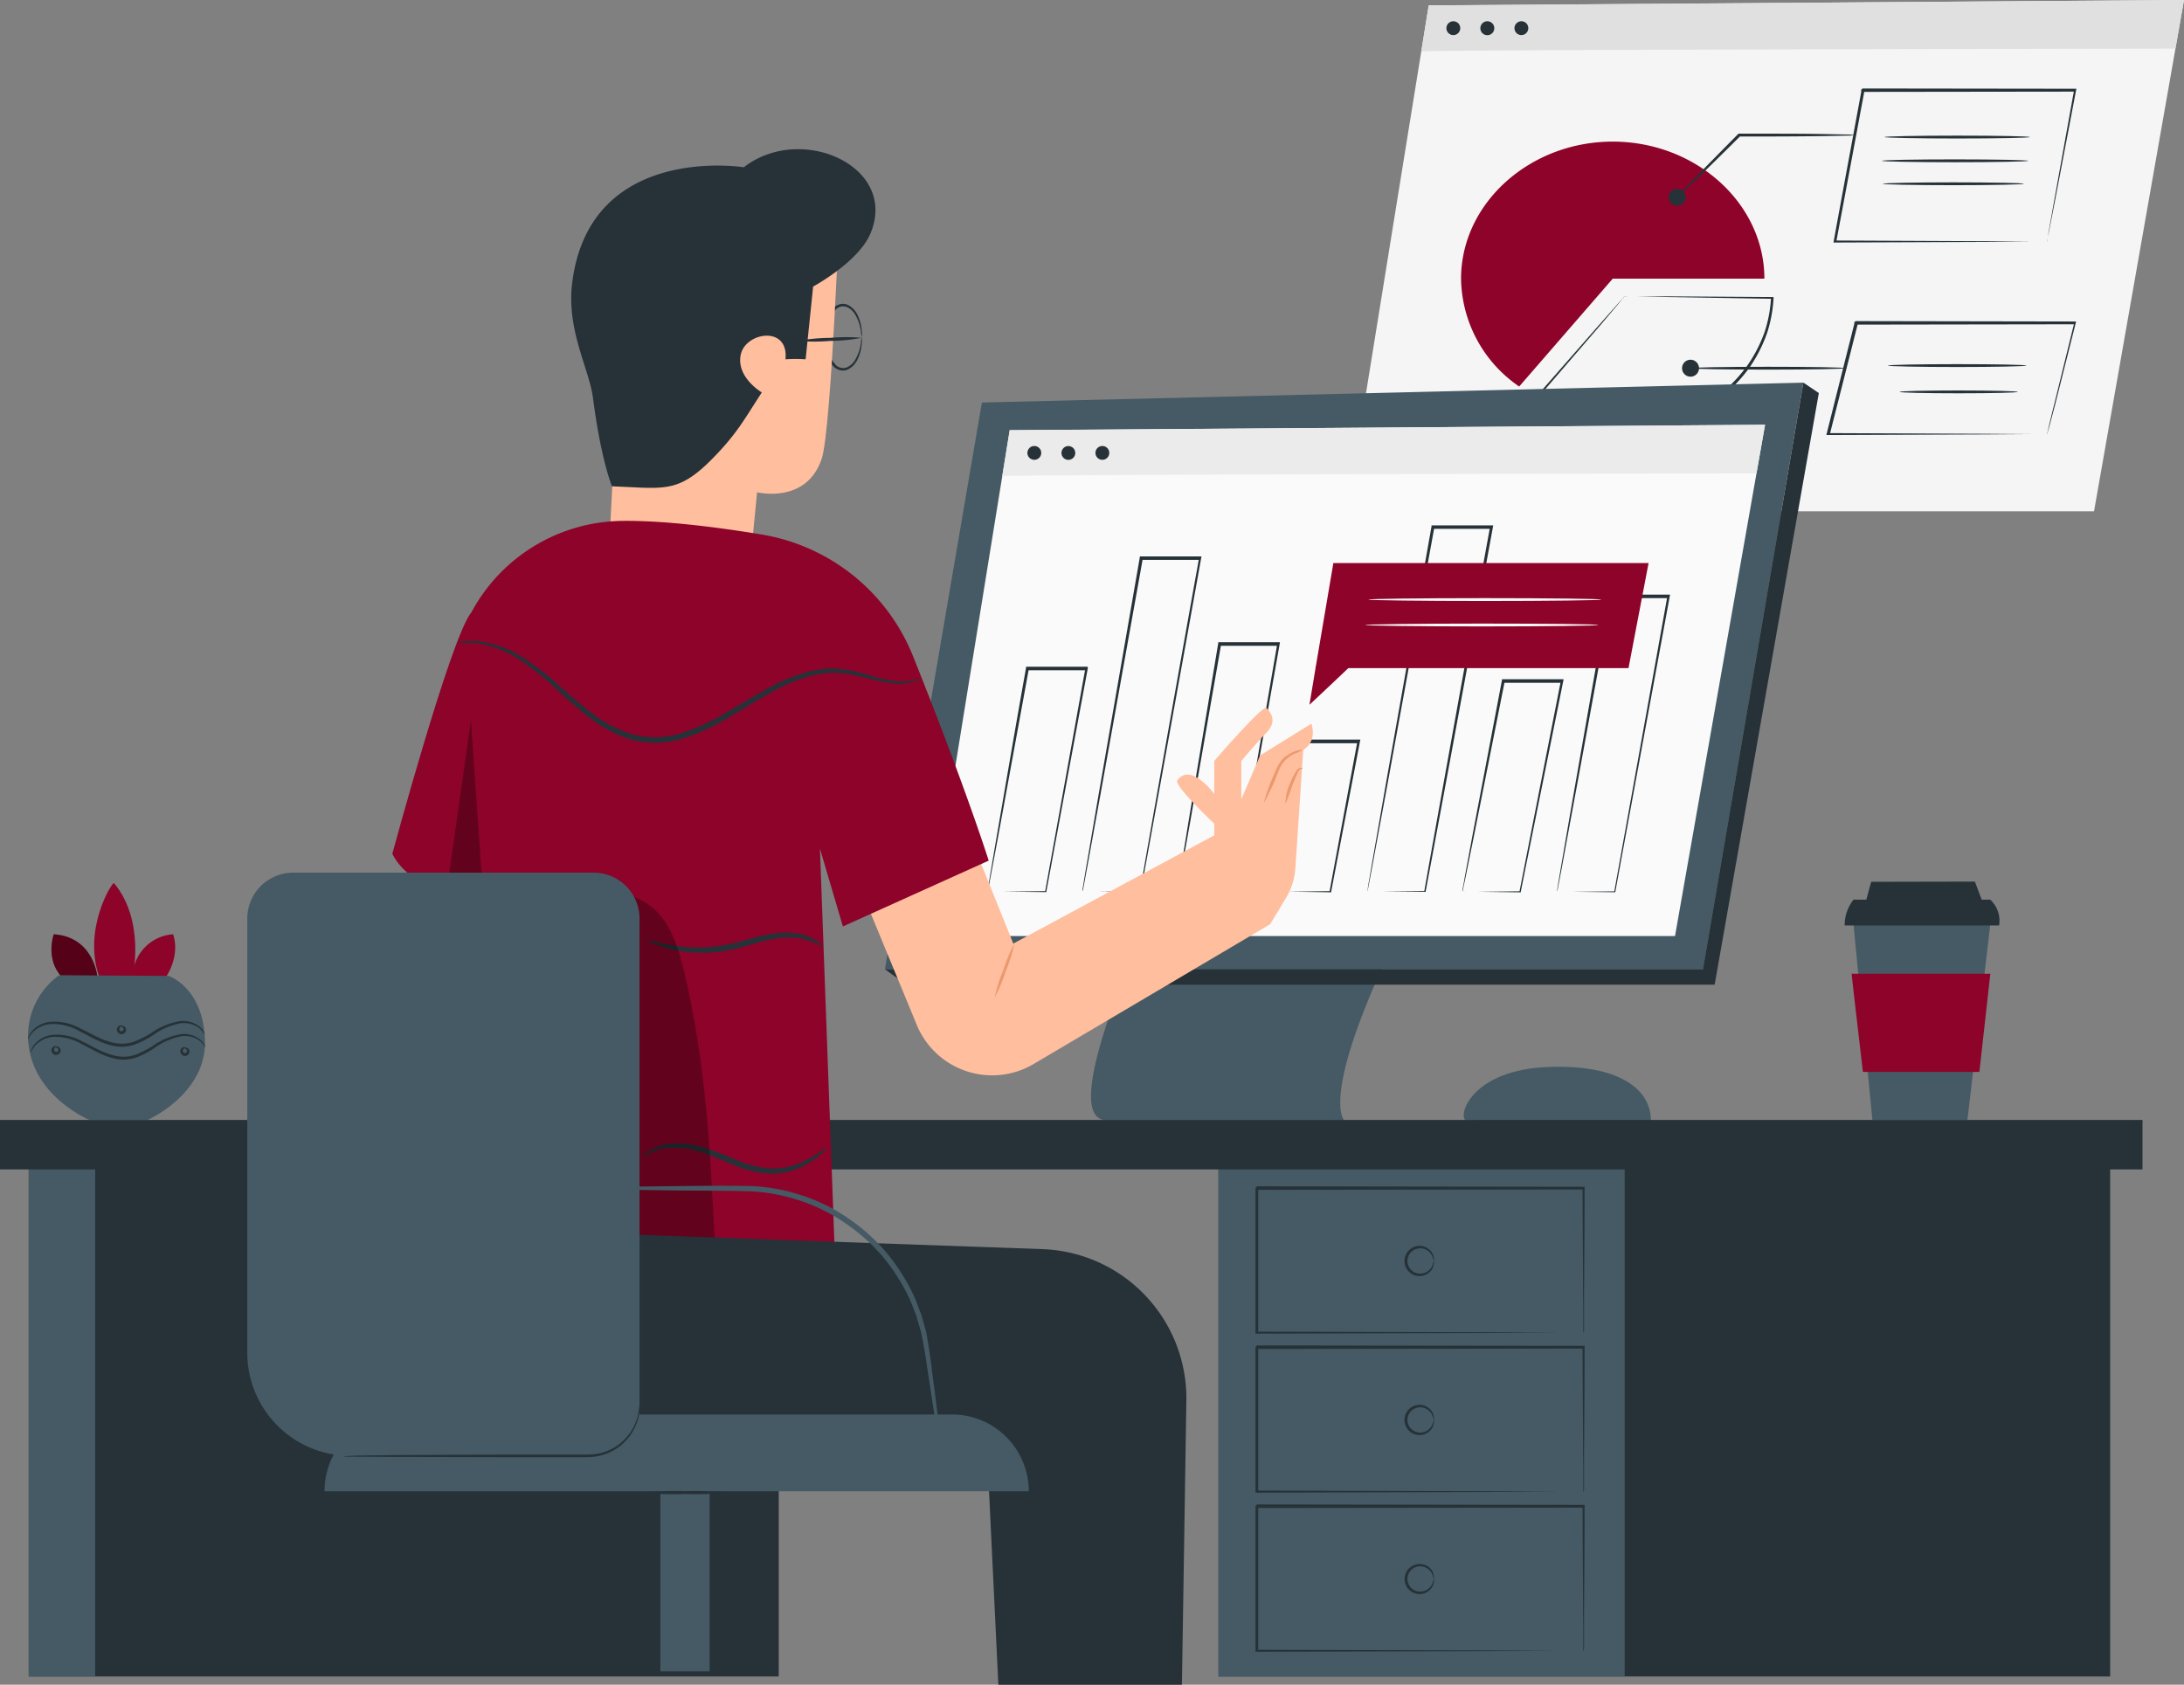 <svg xmlns="http://www.w3.org/2000/svg" viewBox="0 0 398.32 307.29"><rect x="0" y="0" width="398.32" height="307.29" fill="#808080" stroke="none"/><defs><style>.cls-1{fill:#455a64;}.cls-2{fill:#f5f5f5;}.cls-3{fill:#e0e0e0;}.cls-4{fill:#263238;}.cls-5{fill:#8d032a;}.cls-6{fill:#fafafa;}.cls-7{fill:#ebebeb;}.cls-8{fill:#ffbe9d;}.cls-9{fill:#eb996e;}.cls-10,.cls-11{opacity:0.3;}.cls-12{opacity:0.4;}</style></defs><title>IlustracaoDeServicos</title><g id="Camada_2" data-name="Camada 2"><g id="Device"><path class="cls-1" d="M267.2,204.26c-1.2-1.32,1.63-9.09,15.06-9.64s18.8,4.34,18.83,9.64C301.1,206.62,267.2,204.26,267.2,204.26Z"/><polygon class="cls-2" points="260.57 0.98 245.65 93.26 381.91 93.26 398.32 0 260.57 0.98"/><path class="cls-3" d="M259.21,9.38c.05-.32,137.55-.52,137.55-.52L398.32,0,260.57,1l-1.36,8.4"/><path class="cls-4" d="M266.32,5.14a1.26,1.26,0,1,1-1.26-1.26A1.25,1.25,0,0,1,266.32,5.14Z"/><path class="cls-4" d="M272.53,5.14a1.27,1.27,0,1,1-1.27-1.26A1.26,1.26,0,0,1,272.53,5.14Z"/><path class="cls-4" d="M278.73,5.14a1.26,1.26,0,1,1-1.26-1.26A1.25,1.25,0,0,1,278.73,5.14Z"/><path class="cls-5" d="M294.13,50.83,277.07,70.5a24.22,24.22,0,0,1-10.6-19.67c0-13.71,12.49-25,27.66-25s27.66,11.28,27.66,25Z"/><path class="cls-4" d="M296.32,54s-.1.14-.3.39l-.88,1.06-3.38,4L279.62,73.55l0-.32A27.79,27.79,0,0,0,292.28,78a29.32,29.32,0,0,0,15.11-2.28,27.31,27.31,0,0,0,11.37-9.16,25.83,25.83,0,0,0,3.09-6.05A24.3,24.3,0,0,0,323,54.27l.22.23-19.49-.33-5.48-.12-1.45,0a2.6,2.6,0,0,1-.51,0,2.39,2.39,0,0,1,.48,0l1.42,0h5.46l19.58.13h.23v.23a25,25,0,0,1-1.18,6.34,26.44,26.44,0,0,1-3.13,6.18,27.68,27.68,0,0,1-11.57,9.35,29.82,29.82,0,0,1-15.38,2.3,28.16,28.16,0,0,1-12.89-4.86l-.2-.14.16-.19,12.34-14.08,3.45-3.89.92-1A1.74,1.74,0,0,1,296.32,54Z"/><circle class="cls-4" cx="305.89" cy="35.98" r="1.55"/><path class="cls-4" d="M338.22,24.64a8.36,8.36,0,0,1-1.45.1l-4,.08c-3.35.05-8,.08-13.09.08h-2.47l.18-.07c-3.21,3.2-6.07,6-8.14,8l-2.45,2.34a6,6,0,0,1-.94.8,6.5,6.5,0,0,1,.8-.93L309,32.59c2-2.06,4.81-4.92,8-8.14l.08-.07h2.58c5.11,0,9.74,0,13.09.07l4,.08A7.62,7.62,0,0,1,338.22,24.64Z"/><path class="cls-4" d="M373.34,44.12s0-.19.08-.53.14-.85.24-1.48c.24-1.32.57-3.2,1-5.59l3.61-20.06.21.25-38.73.05.25-.21h0v.1l0,.12-.05.23-.08.46-.17.93-.35,1.84c-.22,1.22-.45,2.43-.67,3.63q-.67,3.6-1.32,7.08c-.86,4.62-1.69,9.05-2.47,13.21l-.23-.28L362.5,44l8,.07,2.13,0h.55l.19,0h-.17l-.53,0-2.08,0-7.92.06-28,.11h-.28l.05-.29c.76-4.16,1.58-8.59,2.43-13.22q.65-3.47,1.31-7.08c.22-1.2.45-2.41.67-3.63.12-.61.23-1.22.34-1.84l.17-.92.09-.46,0-.24,0-.11v-.09h0l.26-.22,38.73.05h.25l-.05.25c-1.59,8.37-2.91,15.28-3.84,20.13-.46,2.37-.83,4.23-1.08,5.54l-.29,1.43A2.78,2.78,0,0,1,373.34,44.12Z"/><circle class="cls-4" cx="308.32" cy="67.16" r="1.55"/><path class="cls-4" d="M336.45,67.16c0,.14-6.3.26-14.07.26s-14.06-.12-14.06-.26,6.29-.26,14.06-.26S336.45,67,336.45,67.16Z"/><path class="cls-4" d="M373.34,79.24a3.51,3.51,0,0,1,.08-.38l.24-1.08c.24-1,.56-2.33,1-4.07.87-3.54,2.11-8.59,3.64-14.8l.19.24-39.94.06c-.23.18.3-.24.25-.19h0v.08l0,.08-.05.17-.08.33-.17.67-.34,1.34-.66,2.63c-.45,1.75-.88,3.48-1.31,5.17-.86,3.4-1.7,6.68-2.49,9.81L333.4,79l28.66.12,8.28.06,2.22,0h.58l.2,0-.18,0h-.55l-2.18,0-8.23.06-28.8.11h-.31l.08-.31c.78-3.13,1.61-6.42,2.46-9.81q.64-2.55,1.3-5.17c.22-.88.45-1.76.67-2.64l.33-1.33.17-.67.09-.34,0-.17,0-.08v-.06h0l.26-.2,39.94.07h.25l-.06.24L374.8,73.86l-1.06,4c-.12.43-.22.77-.29,1A1.2,1.2,0,0,1,373.34,79.24Z"/><path class="cls-4" d="M370.2,25c0,.15-5.93.26-13.25.26S343.7,25.14,343.7,25s5.93-.26,13.25-.26S370.2,24.85,370.2,25Z"/><path class="cls-4" d="M369.89,29.33c0,.15-6,.26-13.33.26s-13.32-.11-13.32-.26,6-.26,13.32-.26S369.89,29.19,369.89,29.33Z"/><path class="cls-4" d="M369.11,33.52c0,.14-5.75.26-12.86.26s-12.86-.12-12.86-.26,5.76-.26,12.86-.26S369.11,33.37,369.11,33.52Z"/><path class="cls-4" d="M369.58,66.68c0,.14-5.66.26-12.63.26s-12.63-.12-12.63-.26,5.65-.26,12.63-.26S369.58,66.53,369.58,66.68Z"/><path class="cls-4" d="M368,71.48c0,.15-4.82.26-10.77.26s-10.77-.11-10.77-.26,4.82-.26,10.77-.26S368,71.34,368,71.48Z"/><path class="cls-1" d="M207.08,172c-.49,2.81-13.83,32.33-5.21,32.33h43.27s-4.47-4.2,9.06-32.33Z"/><polygon class="cls-1" points="179.08 73.42 161.39 176.8 310.59 176.8 328.9 69.79 179.08 73.42"/><polygon class="cls-6" points="184.15 78.46 169.23 170.74 305.49 170.74 321.91 77.48 184.15 78.46"/><polygon class="cls-4" points="328.9 69.79 331.72 71.69 312.72 179.61 165.32 179.61 161.39 176.8 310.59 176.8 328.9 69.79"/><path class="cls-7" d="M182.79,86.86c.06-.33,137.56-.52,137.56-.52l1.56-8.86-137.76,1-1.36,8.4"/><path class="cls-4" d="M284,162.56a.87.87,0,0,1,0-.26l.12-.77c.12-.73.29-1.74.51-3,.46-2.68,1.12-6.54,1.95-11.33,1.7-9.7,4.07-23.2,6.75-38.52l0-.22h11.26l-.06.31c-4.16,22.59-7.82,42.44-9.92,53.85l0,.12h-.12l-7.83-.08-2,0H284l.19,0h.54l2.07,0,7.74-.08-.14.11c2.06-11.42,5.63-31.28,9.69-53.9l.26.31H293.64l.25-.21c-2.77,15.22-5.21,28.64-7,38.28-.89,4.81-1.6,8.68-2.1,11.38l-.59,3.08c-.06.33-.11.6-.16.8S284,162.55,284,162.56Z"/><path class="cls-4" d="M266.7,162.56s0-.24.11-.72.22-1.24.39-2.15c.35-1.92.86-4.65,1.48-8,1.32-6.93,3.15-16.57,5.24-27.59l0-.21h11.26l-.07.31-7.75,38.43,0,.13h-.13l-7.83-.1-2,0a5.47,5.47,0,0,1-.68,0l.74,0,2.09,0,7.72-.09-.16.13c1.73-8.84,4.47-22.79,7.55-38.47l.26.31H274.17l.25-.2c-2.18,10.92-4.07,20.48-5.44,27.35-.69,3.41-1.25,6.15-1.64,8.08-.19.92-.35,1.65-.46,2.19l-.12.57A1,1,0,0,1,266.7,162.56Z"/><path class="cls-4" d="M249.38,162.56s0-.11.05-.32l.15-1c.16-.88.37-2.14.65-3.76.58-3.31,1.41-8.08,2.44-14,2.12-12,5.07-28.62,8.41-47.44l0-.21h11.26l-.06.3c-5.22,28.59-9.82,53.5-12.26,66.43l0,.11h-.11l-7.87-.08-2,0-.67,0,.72,0,2,0,7.79-.07-.13.1c2.29-12.95,6.79-37.89,12-66.47l.26.31H261.34l.25-.22c-3.42,18.73-6.44,35.29-8.61,47.2-1.1,5.94-2,10.73-2.6,14.05l-.72,3.81c-.08.42-.15.75-.2,1A2,2,0,0,1,249.38,162.56Z"/><path class="cls-4" d="M232.07,162.56a3.42,3.42,0,0,1,.06-.5q.09-.59.24-1.5c.24-1.38.56-3.3,1-5.69.87-5,2.07-11.82,3.47-19.76l0-.21H248.1l-.06.31c-2.07,10.8-3.94,20.52-5.25,27.39l0,.15h-.15l-7.79-.11-2.06,0a5.37,5.37,0,0,1-.69,0l.76,0,2.11,0,7.67-.1-.17.14c1.27-6.87,3.08-16.61,5.09-27.42l.25.31H237.05l.25-.21-3.68,19.54c-.47,2.4-.84,4.34-1.11,5.72-.13.64-.23,1.16-.31,1.55S232.08,162.55,232.07,162.56Z"/><path class="cls-4" d="M214.75,162.56a1.67,1.67,0,0,1,0-.21c0-.17.06-.39.1-.65.09-.61.23-1.45.4-2.53.36-2.25.89-5.47,1.54-9.47,1.35-8.14,3.24-19.46,5.39-32.35l0-.21h11.26l-.05.31-8,45.14,0,.13h-.13l-7.82-.09-2,0a5.47,5.47,0,0,1-.68,0l.2,0h.54l2.08,0,7.72-.08-.14.12,7.78-45.18.25.31H222.45l.25-.21c-2.23,12.79-4.19,24-5.59,32.11-.72,4-1.3,7.25-1.7,9.51-.2,1.1-.36,2-.47,2.58l-.13.68A1.15,1.15,0,0,1,214.75,162.56Z"/><path class="cls-4" d="M197.43,162.56s0-.1,0-.29.08-.52.14-.88c.13-.81.33-2,.57-3.44.52-3,1.26-7.39,2.19-12.81,1.9-10.95,4.55-26.19,7.54-43.44l0-.21h11.26l-.06.31c-4.65,25.91-8.77,48.58-11,60.79l0,.11H208l-7.86-.08-2,0h-.48l.54,0,2.05,0,7.77-.08-.13.11c2.12-12.24,6.14-34.92,10.79-60.83l.26.3H208.17l.25-.21c-3.08,17.16-5.79,32.31-7.75,43.2-1,5.44-1.78,9.81-2.34,12.85-.28,1.5-.49,2.66-.65,3.49-.07.38-.13.68-.17.91A1.74,1.74,0,0,1,197.43,162.56Z"/><path class="cls-4" d="M189.9,82.62a1.26,1.26,0,1,1-1.26-1.27A1.26,1.26,0,0,1,189.9,82.62Z"/><circle class="cls-4" cx="194.85" cy="82.62" r="1.26"/><path class="cls-4" d="M202.31,82.62a1.26,1.26,0,1,1-1.26-1.27A1.26,1.26,0,0,1,202.31,82.62Z"/><path class="cls-4" d="M180.12,162.56a6.69,6.69,0,0,1,.1-.77c.1-.55.22-1.31.38-2.27.34-2,.83-4.93,1.45-8.52,1.27-7.34,3-17.54,5.08-29.18l0-.21h11.26l0,.31c-3.1,16.66-5.84,31.44-7.55,40.68l0,.12h-.13l-7.82-.09-2,0a5.47,5.47,0,0,1-.68,0l.19,0h.55l2.08,0,7.72-.09-.15.13c1.67-9.25,4.34-24,7.34-40.71l.26.3H187.38l.25-.21-5.29,28.94c-.67,3.61-1.22,6.52-1.6,8.56-.19,1-.34,1.76-.44,2.32l-.13.61Z"/><polygon class="cls-5" points="297.01 121.86 239.93 121.86 243.18 102.7 300.67 102.7 297.01 121.86"/><path class="cls-5" d="M239.93,121.86l-1.11,6.69s7.49-7,7.38-7H240"/><path class="cls-6" d="M292.05,109.36c0,.14-9.5.26-21.23.26s-21.23-.12-21.23-.26,9.5-.26,21.23-.26S292.05,109.22,292.05,109.36Z"/><path class="cls-6" d="M291.49,114c0,.14-9.5.26-21.23.26S249,114.13,249,114s9.5-.26,21.23-.26S291.49,113.84,291.49,114Z"/></g><g id="Desk"><rect class="cls-4" x="222.23" y="210.9" width="162.62" height="94.89"/><rect class="cls-1" x="222.23" y="210.9" width="74.08" height="94.89"/><path class="cls-4" d="M288.77,243.13a4.57,4.57,0,0,1,0-.48c0-.34,0-.79,0-1.38,0-1.23,0-3-.05-5.27,0-4.56-.06-11.13-.1-19.23l.19.19-59.59.07.25-.25h0v13.57c0,4.41,0,8.69,0,12.78l-.25-.24,42.71.11,12.39.07,3.33,0,.86,0h.31l-.28,0h-.83l-3.27,0-12.34.07-42.88.12h-.24v-.25c0-4.09,0-8.37,0-12.78q0-3.3,0-6.71v-6.86h0l.27-.27,59.59.08H289v.18c0,8.15-.07,14.75-.1,19.35,0,2.24,0,4,0,5.22,0,.57,0,1,0,1.35S288.77,243.14,288.77,243.13Z"/><path class="cls-4" d="M261.5,230s-.05-.22-.17-.59a2.62,2.62,0,0,0-.94-1.28,2.35,2.35,0,0,0-2.2-.28,2.3,2.3,0,0,0,0,4.31,2.38,2.38,0,0,0,2.2-.29,2.56,2.56,0,0,0,.94-1.27c.12-.37.13-.6.17-.6s.09.23,0,.65a2.49,2.49,0,0,1-.9,1.51,2.72,2.72,0,0,1-2.6.45,2.76,2.76,0,0,1,0-5.21,2.71,2.71,0,0,1,2.6.44,2.51,2.51,0,0,1,.9,1.52C261.59,229.73,261.53,230,261.5,230Z"/><path class="cls-4" d="M288.77,272.15a4.68,4.68,0,0,1,0-.49c0-.33,0-.79,0-1.38,0-1.23,0-3-.05-5.26,0-4.57-.06-11.13-.1-19.23l.19.19-59.59.07c-.24.23.31-.32.25-.26h0v13.56c0,4.41,0,8.68,0,12.78l-.25-.25,42.71.12,12.39.07,3.33,0h.86l.31,0h-.28l-.83,0-3.27,0-12.34.07-42.88.12h-.24v-.25c0-4.1,0-8.37,0-12.78q0-3.31,0-6.71v-6.85h0l.27-.26,59.59.07H289v.19c0,8.15-.07,14.75-.1,19.34,0,2.25,0,4,0,5.23,0,.57,0,1,0,1.34S288.77,272.15,288.77,272.15Z"/><path class="cls-4" d="M261.5,259s-.05-.23-.17-.6a2.56,2.56,0,0,0-.94-1.27,2.38,2.38,0,0,0-2.2-.29,2.3,2.3,0,0,0,0,4.31,2.35,2.35,0,0,0,2.2-.28,2.58,2.58,0,0,0,.94-1.28c.12-.37.13-.59.17-.59s.09.23,0,.64a2.48,2.48,0,0,1-.9,1.52,2.71,2.71,0,0,1-2.6.44,2.76,2.76,0,0,1,0-5.21,2.72,2.72,0,0,1,2.6.45,2.49,2.49,0,0,1,.9,1.51C261.59,258.74,261.53,259,261.5,259Z"/><path class="cls-4" d="M288.77,301.16a4.57,4.57,0,0,1,0-.48c0-.33,0-.79,0-1.38,0-1.23,0-3-.05-5.27,0-4.56-.06-11.13-.1-19.23l.19.19-59.59.07.25-.25h0v13.57c0,4.41,0,8.69,0,12.78l-.25-.24,42.71.11,12.39.07,3.33,0,.86,0h.31l-.28,0h-.83l-3.27,0-12.34.06-42.88.12h-.24v-.25c0-4.09,0-8.37,0-12.78q0-3.3,0-6.71v-6.86h0l.27-.27,59.59.08H289v.18c0,8.15-.07,14.75-.1,19.35,0,2.25,0,4,0,5.22,0,.57,0,1,0,1.35S288.77,301.17,288.77,301.16Z"/><path class="cls-4" d="M261.5,288s-.05-.22-.17-.59a2.56,2.56,0,0,0-.94-1.27,2.35,2.35,0,0,0-2.2-.29,2.3,2.3,0,0,0,0,4.31,2.38,2.38,0,0,0,2.2-.29,2.56,2.56,0,0,0,.94-1.27c.12-.37.13-.6.17-.6s.09.23,0,.65a2.49,2.49,0,0,1-.9,1.51,2.72,2.72,0,0,1-2.6.45,2.75,2.75,0,1,1,2.6-4.77,2.51,2.51,0,0,1,.9,1.52C261.59,287.76,261.53,288,261.5,288Z"/><rect class="cls-4" x="5.24" y="210.9" width="136.79" height="94.89"/><rect class="cls-4" y="204.28" width="390.75" height="9.02"/><rect class="cls-1" x="5.24" y="213.3" width="12.12" height="92.49"/></g><g id="Character"><path class="cls-4" d="M157.17,61.51a7.4,7.4,0,0,1-.17-1.15,8.2,8.2,0,0,0-1-2.92,3.38,3.38,0,0,0-1.47-1.4,1.89,1.89,0,0,0-2.08.39,7,7,0,0,0-1.79,5.08,7,7,0,0,0,1.79,5.07,1.88,1.88,0,0,0,2.09.39,3.41,3.41,0,0,0,1.46-1.4,8.2,8.2,0,0,0,1-2.92,7.11,7.11,0,0,1,.17-1.14,3.93,3.93,0,0,1,0,1.17,7.9,7.9,0,0,1-.87,3.08,3.84,3.84,0,0,1-1.61,1.61,2.23,2.23,0,0,1-1.31.19,2.7,2.7,0,0,1-1.26-.61,7.32,7.32,0,0,1-2-5.44,7.31,7.31,0,0,1,2-5.44,2.63,2.63,0,0,1,1.26-.62,2.32,2.32,0,0,1,1.31.19,3.84,3.84,0,0,1,1.61,1.61,7.89,7.89,0,0,1,.87,3.09A4,4,0,0,1,157.17,61.51Z"/><path class="cls-8" d="M114,42l-3,59.92,25.66,2.41,1.42-14.54s9,2.24,11.79-6.13c1.76-5.35,3.32-47.24,3.32-47.24Z"/><path class="cls-4" d="M158.75,42.6c-2.19,5.21-10.45,9.67-10.45,9.67l-1.37,13.27a25.13,25.13,0,0,0-3.68,0c.66-6.23-7.36-5-8.17-.77-.79,4.08,3.86,6.81,3.86,6.81-3.21,4.92-4.51,7.52-9.06,12.13-4.93,5-7.58,5.4-12.66,5.25l-5.61-.26s-2-4.79-3.46-16.1c-.7-5.44-5-12.57-3.74-21.42,3.44-25.13,31.25-20.67,31.25-20.67C146.1,22.39,163.9,30.35,158.75,42.6Z"/><path class="cls-4" d="M157.17,61.62a32.33,32.33,0,0,1-5.76.56,32.87,32.87,0,0,1-5.79,0,31.54,31.54,0,0,1,5.76-.55A32.28,32.28,0,0,1,157.17,61.62Z"/><path class="cls-8" d="M239.17,132l-9.35,5.79-3.43,8v-7s2.54-3,4.62-5.19.59-3.71,0-4.46-9.55,9.65-9.55,9.65v6c-4.16-5.13-6.09-3.37-6.74-2.44s6.74,7.89,6.74,7.89v2.12L184.8,172.11l-9.65-24-19.71,10.34,11.76,28.49a14.87,14.87,0,0,0,21.32,7.13l43.14-25.5,2.88-4.79a12.07,12.07,0,0,0,1.71-5.44l1.44-21.57C240.36,135.13,239.17,132,239.17,132Z"/><path class="cls-9" d="M185,172.12a26,26,0,0,1-1.57,5,27,27,0,0,1-2,4.8,26,26,0,0,1,1.57-5A27,27,0,0,1,185,172.12Z"/><path class="cls-9" d="M237.69,136.76a15.11,15.11,0,0,1-1.71.77,6.65,6.65,0,0,0-1.59,1.15,6.37,6.37,0,0,0-1.22,2,41,41,0,0,1-2.71,5.83,38.24,38.24,0,0,1,2.23-6,6.27,6.27,0,0,1,1.37-2.19,5.86,5.86,0,0,1,1.77-1.14A4.31,4.31,0,0,1,237.69,136.76Z"/><path class="cls-9" d="M237.59,140.18a1.08,1.08,0,0,0-.78.52c-.29.56-.67,1.44-1.05,2.38a35.73,35.73,0,0,1-1.31,3.5,8.49,8.49,0,0,1,.83-3.69,12.06,12.06,0,0,1,1.23-2.4,1,1,0,0,1,.78-.44C237.51,140.05,237.61,140.15,237.59,140.18Z"/><path class="cls-5" d="M149.54,154.78l4.19,14.2,26.59-12c-.95-3-5.35-16.21-13.77-37.21A36.11,36.11,0,0,0,139,97.51c-8.7-1.45-18.17-2.58-25.46-2.5a31.62,31.62,0,0,0-30.68,25.3c-2.26,11.16,1.69,18.52-.85,42.93l-.81,61.37,71,2.61Z"/><path class="cls-5" d="M85.29,162.63s-9.86.58-13.74-6.89c0,0,10.63-39.3,14.34-43.93Z"/><path class="cls-4" d="M167.89,123.73a2.68,2.68,0,0,1-.84.46,8.53,8.53,0,0,1-2.7.51,17.81,17.81,0,0,1-4.31-.55c-1.65-.37-3.48-.92-5.52-1.26a23.91,23.91,0,0,0-3.22-.17,19.69,19.69,0,0,0-3.45.57,30.17,30.17,0,0,0-7.18,3c-2.42,1.33-4.89,2.89-7.52,4.43a39.72,39.72,0,0,1-8.61,4,17.07,17.07,0,0,1-9.55.15,24.35,24.35,0,0,1-7.81-4.23c-2.23-1.73-4.17-3.55-6-5.21a50.37,50.37,0,0,0-5.29-4.32,20.58,20.58,0,0,0-9-3.82,32.52,32.52,0,0,0-3.63,0,3.85,3.85,0,0,1,.93-.24,12.4,12.4,0,0,1,2.74-.13,19.92,19.92,0,0,1,9.34,3.62,49,49,0,0,1,5.46,4.29c1.86,1.64,3.81,3.42,6,5.08a23.58,23.58,0,0,0,7.51,4,16.17,16.17,0,0,0,9-.17,40.08,40.08,0,0,0,8.39-3.87c2.61-1.51,5.1-3.07,7.58-4.39a30.33,30.33,0,0,1,7.42-3,21.39,21.39,0,0,1,3.63-.54,25.74,25.74,0,0,1,3.37.26c2.11.39,3.93,1,5.54,1.42a19,19,0,0,0,4.17.7A11.47,11.47,0,0,0,167.89,123.73Z"/><path class="cls-4" d="M150,172.7a12.47,12.47,0,0,0-4.41-1.6,15,15,0,0,0-5.08.27c-1.9.39-4,1.08-6.2,1.64a25,25,0,0,1-11.79.16c-3-.7-4.61-1.65-4.56-1.75s1.79.53,4.7,1a27.64,27.64,0,0,0,11.4-.45c2.19-.55,4.28-1.22,6.27-1.57a14.37,14.37,0,0,1,5.38-.06,8.41,8.41,0,0,1,3.36,1.38C149.78,172.27,150.06,172.66,150,172.7Z"/><path class="cls-4" d="M150.75,209.34c.05,0-.26.45-.94,1.08a14.68,14.68,0,0,1-3.21,2.23,13,13,0,0,1-5.68,1.44,18.76,18.76,0,0,1-7-1.56c-2.33-.91-4.47-1.93-6.48-2.5a15.38,15.38,0,0,0-5.48-.64,8.56,8.56,0,0,0-3.54,1c-.78.43-1.15.78-1.22.71s.24-.49,1-1a7.82,7.82,0,0,1,3.67-1.44,15.23,15.23,0,0,1,5.83.45,65.27,65.27,0,0,1,6.6,2.46,19.24,19.24,0,0,0,6.58,1.57,12.86,12.86,0,0,0,5.36-1.15C149.18,210.66,150.63,209.19,150.75,209.34Z"/><g class="cls-10"><path d="M73.72,163.32c9.3,1.9,18.84,0,28.32-.58,5.74-.34,12.11-1,16.66,2.57,3.6,2.8,5,7.51,6.09,11.95,4,16.93,4.68,32.07,5.58,49.44l-46-1Z"/></g><polygon class="cls-11" points="85.89 131.42 87.88 160.1 81.81 160.1 85.89 131.42"/><path class="cls-4" d="M98.81,224.61l91.29,3.23a27.23,27.23,0,0,1,26.27,27.64l-.81,51.81H182.08l-2.15-44.67-81.12-2.14Z"/><rect class="cls-1" x="120.44" y="271.98" width="8.98" height="32.87"/><path class="cls-1" d="M45.1,167.54v79.2a18.81,18.81,0,0,0,18.8,18.81h52.74v-98a8.38,8.38,0,0,0-8.38-8.38H53.48A8.38,8.38,0,0,0,45.1,167.54Z"/><path class="cls-1" d="M187.63,272H59.19A13.94,13.94,0,0,1,73.13,258H173.68A14,14,0,0,1,187.63,272Z"/><path class="cls-4" d="M116.64,256.19a7,7,0,0,1-.2,2.33,9.45,9.45,0,0,1-7.5,7.1,13.44,13.44,0,0,1-2.47.17h-2.59l-11.54,0-21-.05L65,265.7l-1.72,0a2.45,2.45,0,0,1-.61-.06,4.19,4.19,0,0,1,.61-.05L65,265.5l6.36-.09,21-.1h14.13a12.55,12.55,0,0,0,2.4-.14,9.12,9.12,0,0,0,3.91-1.66,9.43,9.43,0,0,0,3.47-5.06A19.35,19.35,0,0,0,116.64,256.19Z"/><path class="cls-4" d="M132.81,272.25a58.65,58.65,0,0,1-7.88.26,58.65,58.65,0,0,1-7.88-.26,60.72,60.72,0,0,1,7.88-.26A60.72,60.72,0,0,1,132.81,272.25Z"/><path class="cls-1" d="M171.89,266.24a3.28,3.28,0,0,1-.25-1c-.12-.64-.29-1.58-.49-2.8-.41-2.45-1-6-1.64-10.36-.36-2.18-.65-4.61-1.14-7.14-.12-.63-.25-1.28-.38-1.93l-.56-1.94c-.1-.33-.2-.66-.29-1l-.39-1c-.26-.66-.5-1.33-.79-2a36.78,36.78,0,0,0-4.78-7.65A34.18,34.18,0,0,0,154,223a32.11,32.11,0,0,0-8.72-4.2,32.84,32.84,0,0,0-8.89-1.52c-5.82-.13-11.12-.1-15.54-.17s-8-.1-10.49-.16c-1.24,0-2.2-.06-2.85-.1a3.87,3.87,0,0,1-1-.1,3.54,3.54,0,0,1,1-.11c.65,0,1.61-.07,2.85-.1,2.48-.06,6.06-.11,10.49-.16s9.69-.14,15.57-.06a32.86,32.86,0,0,1,9.16,1.51,32.21,32.21,0,0,1,9,4.31,34.41,34.41,0,0,1,7.39,6.69,37,37,0,0,1,4.88,7.91c.29.68.53,1.38.79,2.05l.39,1c.09.34.19.68.28,1,.19.67.38,1.34.56,2s.24,1.33.36,2c.46,2.59.7,5,1,7.18.58,4.39,1,7.95,1.32,10.41.14,1.23.24,2.19.3,2.84A3.9,3.9,0,0,1,171.89,266.24Z"/></g><g id="Plant"><path class="cls-5" d="M9.8,170.41s-1.61,4.53,1.49,7.81h6.48S17.17,170.9,9.8,170.41Z"/><path class="cls-12" d="M9.8,170.41s-1.61,4.53,1.49,7.81h6.48S17.17,170.9,9.8,170.41Z"/><path class="cls-5" d="M20.79,161.08c-.26-.32-5.78,8.32-2.68,17.14h6.08S26.56,168,20.79,161.08Z"/><path class="cls-5" d="M31.57,170.41a7.91,7.91,0,0,0-7.38,7.81h6.07S32.92,174.48,31.57,170.41Z"/><path class="cls-1" d="M10.79,177.88A13.63,13.63,0,0,0,5.33,191.4c1.56,9,11,12.88,11,12.88H26.92s10.72-4.71,10.46-14.46S30.73,178,30.73,178Z"/><path class="cls-4" d="M37.34,188.73a5.2,5.2,0,0,0-.87-1.09,4.76,4.76,0,0,0-3.52-1,12.72,12.72,0,0,0-5.14,2.24,17.94,17.94,0,0,1-3.06,1.58,7.17,7.17,0,0,1-3.72.37c-2.57-.44-4.62-1.82-6.54-2.74a9.62,9.62,0,0,0-5.39-1.3,5.09,5.09,0,0,0-3.28,1.67,5.43,5.43,0,0,0-.72,1.2s0-.13.06-.37a3.28,3.28,0,0,1,.5-1,5.13,5.13,0,0,1,3.39-1.9,9.66,9.66,0,0,1,5.65,1.23c2,.92,4,2.25,6.41,2.65a6.61,6.61,0,0,0,3.46-.33,17.81,17.81,0,0,0,3-1.51,12.68,12.68,0,0,1,5.36-2.19,4.81,4.81,0,0,1,3.69,1.22,3.19,3.19,0,0,1,.62.88C37.32,188.6,37.36,188.72,37.34,188.73Z"/><path class="cls-4" d="M37.48,191.08a5.13,5.13,0,0,0-.85-1.08,4.63,4.63,0,0,0-3.48-1,12.46,12.46,0,0,0-5.09,2.23,17.89,17.89,0,0,1-3,1.58,7.06,7.06,0,0,1-3.69.37c-2.54-.44-4.57-1.82-6.47-2.74a9.44,9.44,0,0,0-5.34-1.3,5,5,0,0,0-3.24,1.68A5.88,5.88,0,0,0,5.6,192s0-.13.06-.37a3.09,3.09,0,0,1,.48-.95,5.09,5.09,0,0,1,3.35-1.91,9.49,9.49,0,0,1,5.6,1.23c1.94.92,3.95,2.25,6.34,2.65a6.5,6.5,0,0,0,3.43-.33,17.41,17.41,0,0,0,2.95-1.51,12.45,12.45,0,0,1,5.31-2.19,4.73,4.73,0,0,1,3.65,1.23,3,3,0,0,1,.61.87C37.47,191,37.5,191.07,37.48,191.08Z"/><path class="cls-4" d="M10.16,191c-.05-.06.27-.25.65.06a.73.73,0,0,1,.2.8.86.86,0,0,1-.84.56.88.88,0,0,1-.76-.66.76.76,0,0,1,.23-.77c.36-.3.67-.16.65-.1s-.23.11-.38.35a.41.41,0,0,0,0,.39.45.45,0,0,0,.34.27.43.43,0,0,0,.36-.22.38.38,0,0,0,0-.37C10.39,191.1,10.17,191.09,10.16,191Z"/><path class="cls-4" d="M22.09,187.22c0-.06.28-.25.65.06a.71.71,0,0,1,.2.8.86.86,0,0,1-.84.56.88.88,0,0,1-.76-.66.78.78,0,0,1,.23-.77c.36-.3.67-.16.65-.1s-.23.11-.37.35a.39.39,0,0,0-.05.39.45.45,0,0,0,.34.27.42.42,0,0,0,.36-.23.34.34,0,0,0,0-.36C22.33,187.3,22.1,187.29,22.09,187.22Z"/><path class="cls-4" d="M33.66,191.19c0-.06.28-.24.65.06a.71.71,0,0,1,.2.8.86.86,0,0,1-.84.56.88.88,0,0,1-.76-.66.79.79,0,0,1,.23-.77c.36-.3.67-.16.65-.1s-.22.11-.37.35a.39.39,0,0,0-.05.39.45.45,0,0,0,.34.27.43.43,0,0,0,.36-.22.36.36,0,0,0,0-.37C33.9,191.27,33.67,191.26,33.66,191.19Z"/></g><g id="Coffee"><polygon class="cls-1" points="338.05 168.7 341.49 204.28 358.82 204.28 362.98 168.7 338.05 168.7"/><path class="cls-4" d="M338.05,164.1a7.46,7.46,0,0,0-1.62,4.7H364.6a5.24,5.24,0,0,0-1.62-4.7Z"/><polygon class="cls-4" points="341.27 160.84 340.31 164.36 361.58 164.52 360.18 160.8 341.27 160.84"/><path class="cls-5" d="M337.7,177.61c0,.33,2.06,17.91,2.06,17.91H361l2-17.91Z"/></g></g></svg>